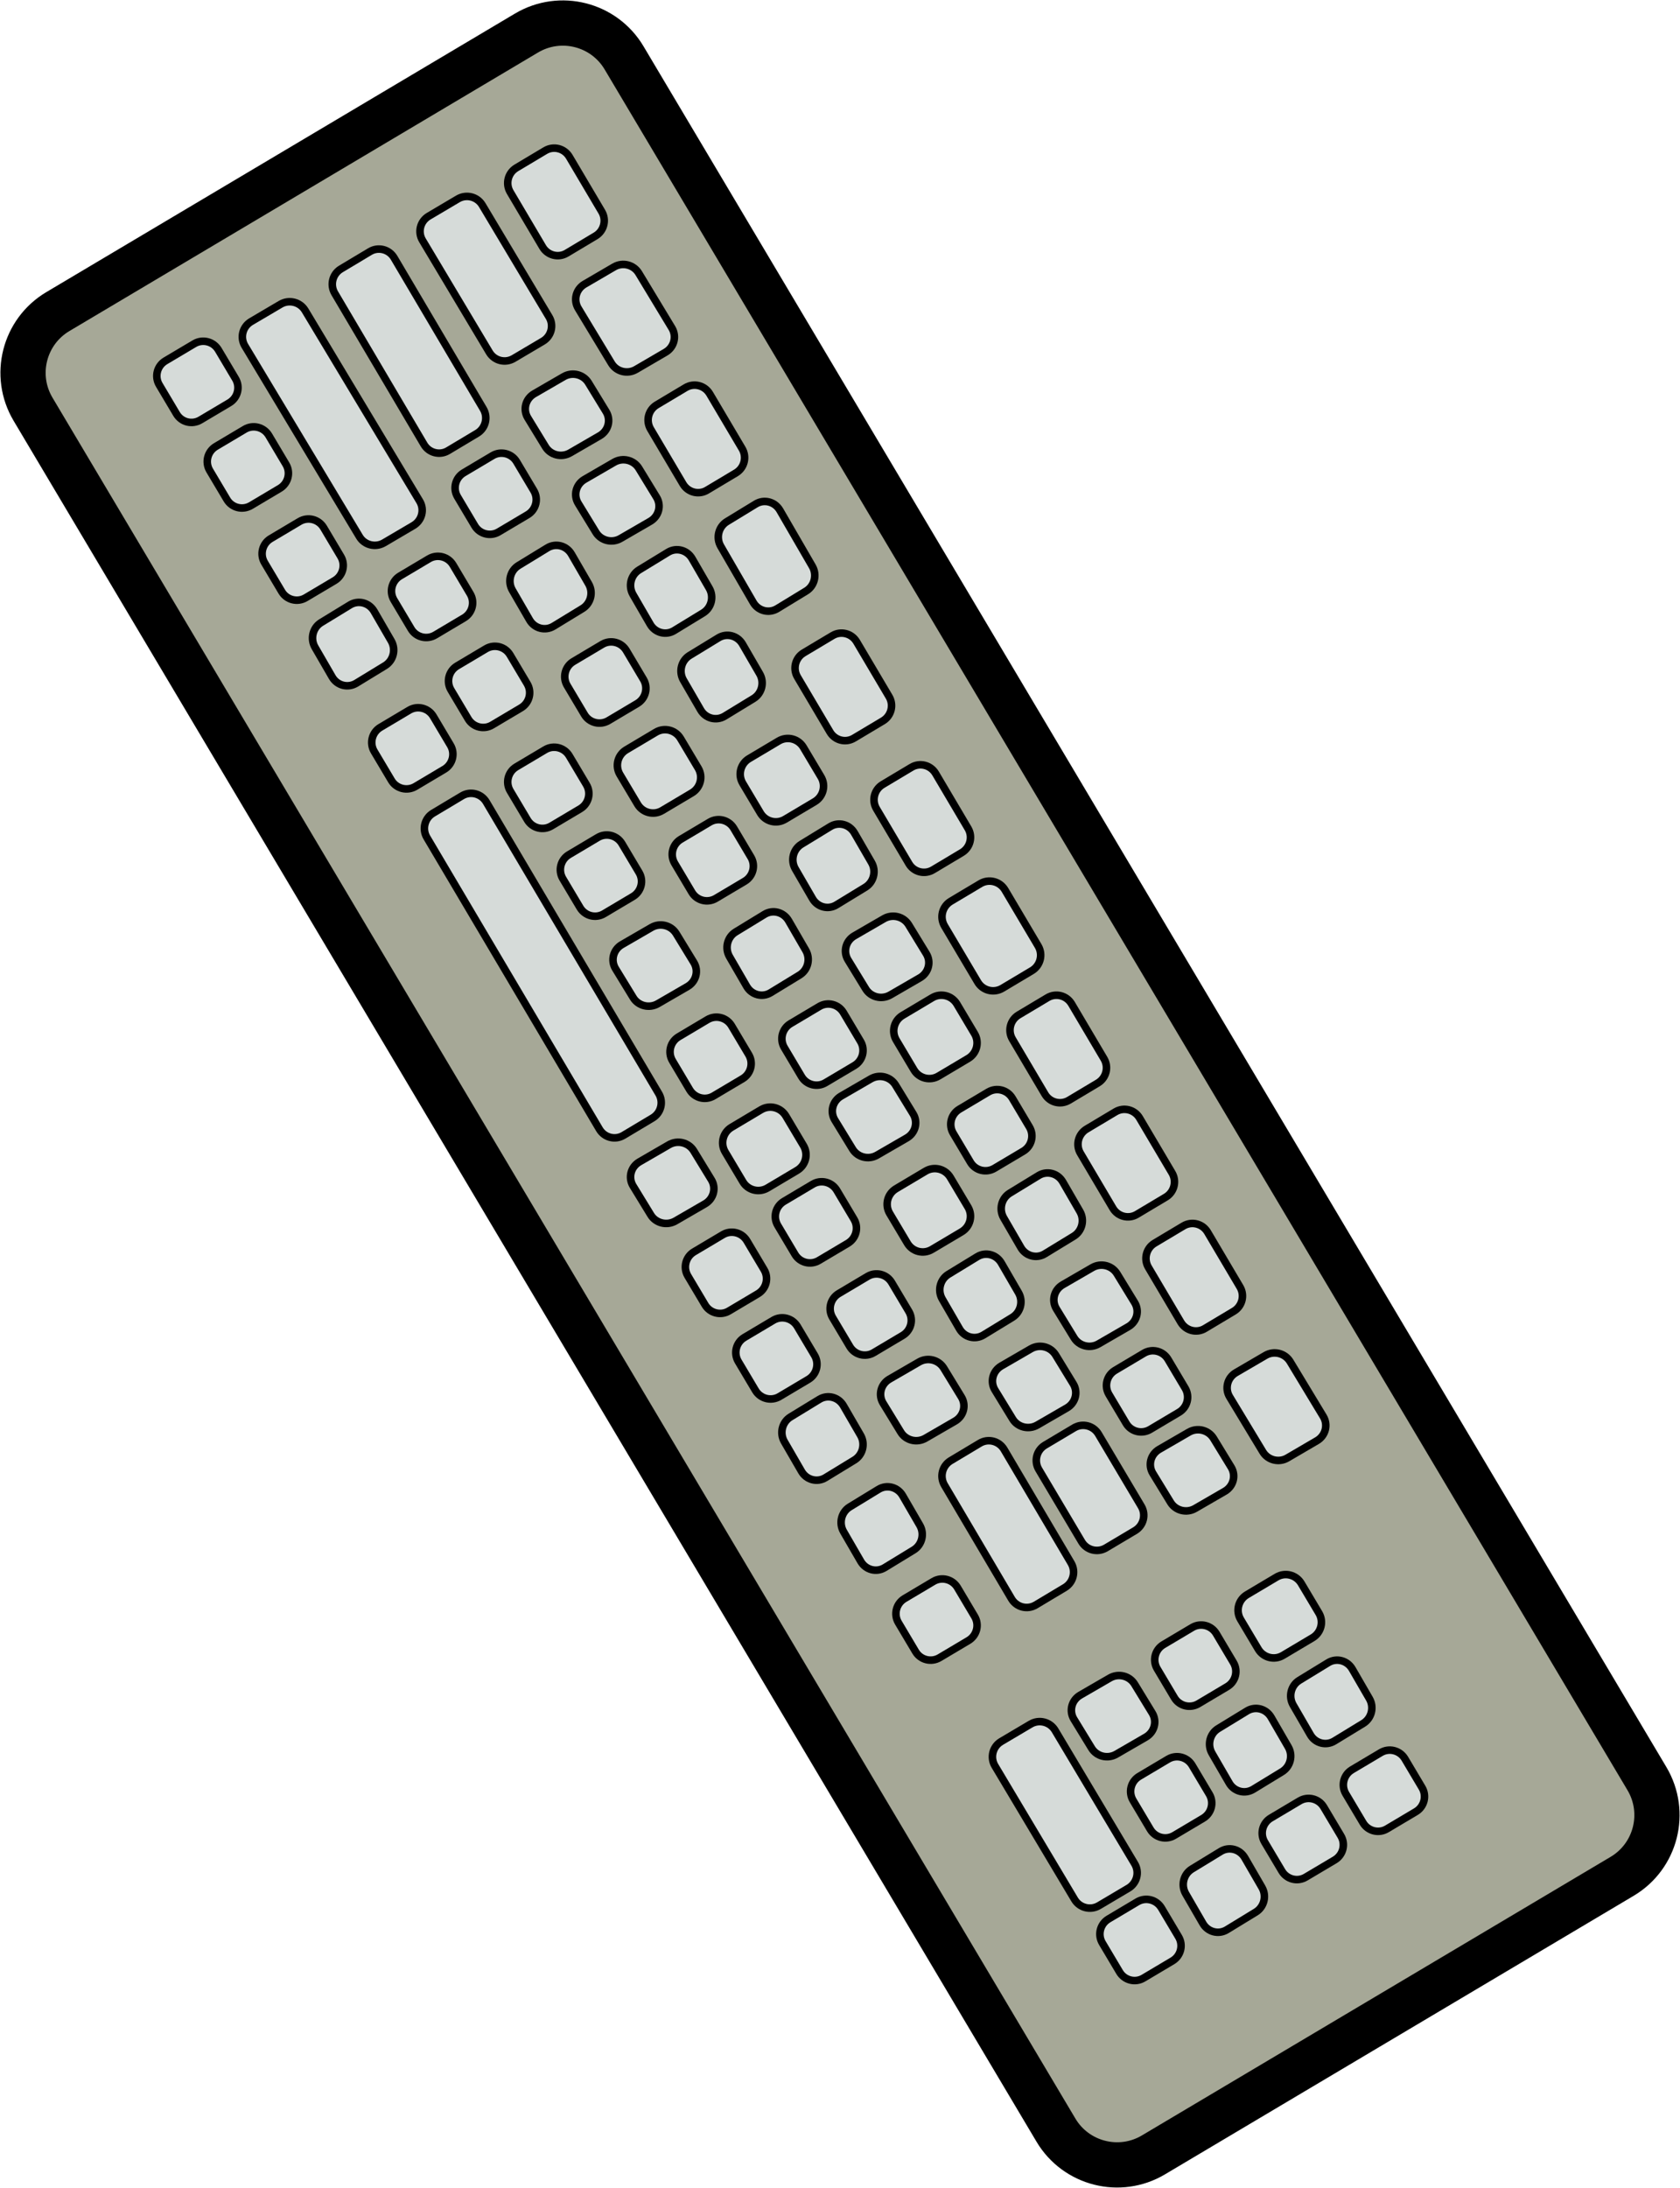 <svg width="766" height="997" xmlns="http://www.w3.org/2000/svg" xmlns:xlink="http://www.w3.org/1999/xlink" xml:space="preserve" overflow="hidden"><g transform="translate(-3227 -1281)"><path d="M3708.46 2251.65 3242.06 1467.46C3232.9 1452.04 3237.98 1432.13 3253.38 1422.98L3467.05 1296.06C3482.48 1286.9 3502.4 1291.98 3511.55 1307.37L3977.94 2091.52C3987.1 2106.95 3982.02 2126.85 3966.62 2136L3752.95 2262.92C3737.56 2272.1 3717.61 2267.04 3708.46 2251.65L3708.46 2251.65Z" stroke="#000000" stroke-width="20.625" stroke-miterlimit="8" fill="#A6A897" fill-rule="evenodd"/><path d="M3570.44 1555.51 3555.62 1529.93C3553.37 1526.05 3554.61 1521.05 3558.39 1518.71L3571.61 1510.65C3575.4 1508.34 3580.28 1509.61 3582.56 1513.49L3597.38 1539.06C3599.63 1542.94 3598.39 1547.95 3594.61 1550.28L3581.39 1558.34C3577.57 1560.66 3572.69 1559.39 3570.44 1555.51Z" stroke="#000000" stroke-width="3.438" stroke-miterlimit="8" fill="#D6DBD9" fill-rule="evenodd"/><path d="M3641.44 1674.59 3626.62 1649.53C3624.37 1645.72 3625.61 1640.82 3629.39 1638.53L3642.61 1630.63C3646.4 1628.37 3651.28 1629.61 3653.56 1633.41L3668.38 1658.47C3670.63 1662.28 3669.39 1667.18 3665.61 1669.47L3652.39 1677.37C3648.6 1679.63 3643.69 1678.4 3641.44 1674.59Z" stroke="#000000" stroke-width="3.438" stroke-miterlimit="8" fill="#D6DBD9" fill-rule="evenodd"/><path d="M3474.44 1393.58 3459.62 1368.52C3457.37 1364.71 3458.61 1359.81 3462.39 1357.52L3475.61 1349.63C3479.4 1347.37 3484.28 1348.61 3486.56 1352.41L3501.38 1377.46C3503.63 1381.27 3502.39 1386.17 3498.61 1388.46L3485.39 1396.36C3481.61 1398.65 3476.69 1397.38 3474.44 1393.58Z" stroke="#000000" stroke-width="3.438" stroke-miterlimit="8" fill="#D6DBD9" fill-rule="evenodd"/><path d="M3505.8 1446.57 3490.65 1421.52C3488.35 1417.71 3489.61 1412.81 3493.48 1410.52L3507 1402.63C3510.87 1400.37 3515.86 1401.61 3518.2 1405.41L3533.35 1430.46C3535.65 1434.27 3534.39 1439.17 3530.52 1441.46L3517 1449.35C3513.1 1451.65 3508.1 1450.38 3505.8 1446.57Z" stroke="#000000" stroke-width="3.438" stroke-miterlimit="8" fill="#D6DBD9" fill-rule="evenodd"/><path d="M3765.44 1883.58 3750.62 1858.52C3748.37 1854.72 3749.61 1849.82 3753.39 1847.52L3766.61 1839.63C3770.4 1837.37 3775.28 1838.61 3777.56 1842.41L3792.38 1867.46C3794.63 1871.27 3793.39 1876.17 3789.61 1878.46L3776.39 1886.36C3772.61 1888.65 3767.72 1887.38 3765.44 1883.58Z" stroke="#000000" stroke-width="3.438" stroke-miterlimit="8" fill="#D6DBD9" fill-rule="evenodd"/><path d="M3538.44 1501.58 3523.62 1476.52C3521.37 1472.71 3522.61 1467.81 3526.39 1465.52L3539.61 1457.63C3543.4 1455.37 3548.28 1456.61 3550.56 1460.41L3565.38 1485.46C3567.63 1489.27 3566.39 1494.17 3562.61 1496.46L3549.39 1504.36C3545.61 1506.65 3540.69 1505.38 3538.44 1501.58Z" stroke="#000000" stroke-width="3.438" stroke-miterlimit="8" fill="#D6DBD9" fill-rule="evenodd"/><path d="M3672.8 1728.51 3657.65 1702.94C3655.35 1699.05 3656.61 1694.05 3660.48 1691.71L3674 1683.65C3677.87 1681.34 3682.86 1682.61 3685.2 1686.49L3700.35 1712.06C3702.65 1715.95 3701.39 1720.95 3697.52 1723.29L3684 1731.35C3680.12 1733.65 3675.1 1732.4 3672.8 1728.51Z" stroke="#000000" stroke-width="3.438" stroke-miterlimit="8" fill="#D6DBD9" fill-rule="evenodd"/><path d="M3703.44 1779.59 3688.62 1754.52C3686.37 1750.72 3687.61 1745.81 3691.39 1743.52L3704.61 1735.63C3708.4 1733.37 3713.28 1734.61 3715.56 1738.41L3730.38 1763.47C3732.63 1767.28 3731.39 1772.18 3727.61 1774.47L3714.39 1782.37C3710.57 1784.64 3705.69 1783.39 3703.44 1779.59Z" stroke="#000000" stroke-width="3.438" stroke-miterlimit="8" fill="#D6DBD9" fill-rule="evenodd"/><path d="M3734.44 1831.58 3719.62 1806.52C3717.37 1802.72 3718.61 1797.82 3722.39 1795.52L3735.61 1787.63C3739.4 1785.37 3744.28 1786.61 3746.56 1790.41L3761.38 1815.46C3763.63 1819.27 3762.39 1824.17 3758.61 1826.46L3745.39 1834.35C3741.61 1836.65 3736.69 1835.38 3734.44 1831.58Z" stroke="#000000" stroke-width="3.438" stroke-miterlimit="8" fill="#D6DBD9" fill-rule="evenodd"/><path d="M3605.44 1614.57 3590.62 1589.52C3588.37 1585.72 3589.61 1580.81 3593.39 1578.52L3606.61 1570.63C3610.4 1568.37 3615.28 1569.61 3617.56 1573.41L3632.38 1598.46C3634.63 1602.26 3633.39 1607.17 3629.61 1609.46L3616.39 1617.35C3612.58 1619.65 3607.69 1618.38 3605.44 1614.57Z" stroke="#000000" stroke-width="3.438" stroke-miterlimit="8" fill="#D6DBD9" fill-rule="evenodd"/><path d="M3802.8 1942.58 3787.65 1917.52C3785.35 1913.71 3786.61 1908.81 3790.48 1906.52L3804 1898.63C3807.87 1896.37 3812.86 1897.61 3815.2 1901.41L3830.35 1926.46C3832.65 1930.27 3831.39 1935.17 3827.52 1937.46L3814 1945.36C3810.14 1947.65 3805.1 1946.39 3802.8 1942.58Z" stroke="#000000" stroke-width="3.438" stroke-miterlimit="8" fill="#D6DBD9" fill-rule="evenodd"/><path d="M3450.14 1441.57 3419.64 1390.53C3417.36 1386.72 3418.61 1381.82 3422.43 1379.53L3435.79 1371.63C3439.62 1369.37 3444.56 1370.61 3446.86 1374.41L3477.36 1425.45C3479.64 1429.25 3478.39 1434.16 3474.57 1436.45L3461.21 1444.35C3457.35 1446.65 3452.41 1445.38 3450.14 1441.57Z" stroke="#000000" stroke-width="3.438" stroke-miterlimit="8" fill="#D6DBD9" fill-rule="evenodd"/><path d="M3475.72 1484.61 3467.65 1471.41C3465.34 1467.62 3466.61 1462.75 3470.49 1460.47L3484.05 1452.62C3487.94 1450.37 3492.94 1451.61 3495.28 1455.38L3503.35 1468.59C3505.66 1472.37 3504.39 1477.24 3500.51 1479.52L3486.95 1487.37C3483.03 1489.63 3478.03 1488.39 3475.72 1484.61Z" stroke="#000000" stroke-width="3.438" stroke-miterlimit="8" fill="#D6DBD9" fill-rule="evenodd"/><path d="M3498.72 1523.6 3490.65 1510.4C3488.34 1506.62 3489.61 1501.75 3493.49 1499.47L3507.05 1491.62C3510.94 1489.37 3515.94 1490.61 3518.28 1494.38L3526.35 1507.58C3528.66 1511.37 3527.39 1516.24 3523.51 1518.52L3509.95 1526.37C3506.07 1528.64 3501.03 1527.38 3498.72 1523.6Z" stroke="#000000" stroke-width="3.438" stroke-miterlimit="8" fill="#D6DBD9" fill-rule="evenodd"/><path d="M3523.47 1565.49 3515.62 1551.94C3513.37 1548.05 3514.61 1543.05 3518.38 1540.71L3531.59 1532.65C3535.37 1530.34 3540.25 1531.61 3542.53 1535.49L3550.38 1549.04C3552.63 1552.93 3551.39 1557.93 3547.62 1560.27L3534.41 1568.33C3530.64 1570.67 3525.72 1569.38 3523.47 1565.49Z" stroke="#000000" stroke-width="3.438" stroke-miterlimit="8" fill="#D6DBD9" fill-rule="evenodd"/><path d="M3546.47 1604.51 3538.62 1590.95C3536.37 1587.06 3537.61 1582.06 3541.38 1579.71L3554.59 1571.65C3558.37 1569.34 3563.25 1570.61 3565.53 1574.49L3573.38 1588.05C3575.63 1591.93 3574.39 1596.94 3570.62 1599.28L3557.41 1607.34C3553.59 1609.66 3548.72 1608.39 3546.47 1604.51L3546.47 1604.51Z" stroke="#000000" stroke-width="3.438" stroke-miterlimit="8" fill="#D6DBD9" fill-rule="evenodd"/><path d="M3573.72 1651.5 3565.65 1637.94C3563.34 1634.06 3564.61 1629.05 3568.49 1626.71L3582.05 1618.65C3585.94 1616.34 3590.94 1617.61 3593.28 1621.49L3601.35 1635.04C3603.66 1638.93 3602.39 1643.93 3598.51 1646.27L3584.95 1654.33C3581.07 1656.67 3576.03 1655.38 3573.72 1651.5Z" stroke="#000000" stroke-width="3.438" stroke-miterlimit="8" fill="#D6DBD9" fill-rule="evenodd"/><path d="M3597.47 1690.49 3589.62 1676.94C3587.37 1673.05 3588.61 1668.05 3592.38 1665.71L3605.59 1657.65C3609.37 1655.34 3614.25 1656.61 3616.53 1660.49L3624.38 1674.04C3626.63 1677.92 3625.39 1682.92 3621.62 1685.26L3608.41 1693.32C3604.61 1695.68 3599.72 1694.38 3597.47 1690.49Z" stroke="#000000" stroke-width="3.438" stroke-miterlimit="8" fill="#D6DBD9" fill-rule="evenodd"/><path d="M3621.72 1731.61 3613.65 1718.41C3611.34 1714.62 3612.61 1709.75 3616.49 1707.47L3630.05 1699.62C3633.94 1697.37 3638.94 1698.61 3641.28 1702.38L3649.35 1715.59C3651.66 1719.37 3650.39 1724.24 3646.51 1726.52L3632.95 1734.37C3629.03 1736.63 3624.02 1735.4 3621.72 1731.61Z" stroke="#000000" stroke-width="3.438" stroke-miterlimit="8" fill="#D6DBD9" fill-rule="evenodd"/><path d="M3643.72 1768.51 3635.65 1754.95C3633.34 1751.06 3634.61 1746.06 3638.49 1743.72L3652.05 1735.65C3655.94 1733.34 3660.94 1734.61 3663.28 1738.49L3671.35 1752.05C3673.66 1755.93 3672.39 1760.94 3668.51 1763.28L3654.95 1771.34C3651.06 1773.66 3646.03 1772.4 3643.72 1768.51Z" stroke="#000000" stroke-width="3.438" stroke-miterlimit="8" fill="#D6DBD9" fill-rule="evenodd"/><path d="M3669.47 1810.61 3661.62 1797.41C3659.37 1793.63 3660.61 1788.75 3664.38 1786.47L3677.59 1778.62C3681.37 1776.37 3686.25 1777.61 3688.53 1781.38L3696.38 1794.59C3698.63 1798.37 3697.39 1803.25 3693.62 1805.53L3680.41 1813.38C3676.63 1815.62 3671.72 1814.4 3669.47 1810.61Z" stroke="#000000" stroke-width="3.438" stroke-miterlimit="8" fill="#D6DBD9" fill-rule="evenodd"/><path d="M3692.47 1849.49 3684.62 1835.94C3682.37 1832.05 3683.61 1827.05 3687.38 1824.71L3700.59 1816.65C3704.37 1814.34 3709.25 1815.61 3711.53 1819.49L3719.38 1833.04C3721.63 1836.93 3720.39 1841.94 3716.62 1844.28L3703.41 1852.34C3699.64 1854.67 3694.72 1853.38 3692.47 1849.49Z" stroke="#000000" stroke-width="3.438" stroke-miterlimit="8" fill="#D6DBD9" fill-rule="evenodd"/><path d="M3716.72 1890.6 3708.65 1877.4C3706.34 1873.62 3707.61 1868.75 3711.49 1866.47L3725.05 1858.62C3728.94 1856.37 3733.94 1857.61 3736.28 1861.38L3744.35 1874.58C3746.66 1878.36 3745.39 1883.23 3741.51 1885.51L3727.95 1893.35C3724.04 1895.65 3719.03 1894.38 3716.72 1890.6Z" stroke="#000000" stroke-width="3.438" stroke-miterlimit="8" fill="#D6DBD9" fill-rule="evenodd"/><path d="M3740.47 1929.61 3732.62 1916.41C3730.37 1912.63 3731.61 1907.75 3735.38 1905.47L3748.59 1897.62C3752.37 1895.37 3757.25 1896.61 3759.53 1900.38L3767.38 1913.58C3769.63 1917.37 3768.39 1922.24 3764.62 1924.52L3751.41 1932.37C3747.59 1934.63 3742.72 1933.39 3740.47 1929.61Z" stroke="#000000" stroke-width="3.438" stroke-miterlimit="8" fill="#D6DBD9" fill-rule="evenodd"/><path d="M3760.72 1965.6 3752.65 1952.4C3750.34 1948.62 3751.61 1943.75 3755.49 1941.47L3769.05 1933.62C3772.94 1931.37 3777.94 1932.61 3780.28 1936.38L3788.35 1949.58C3790.66 1953.36 3789.39 1958.23 3785.51 1960.51L3771.95 1968.36C3768.04 1970.65 3763.02 1969.38 3760.72 1965.6Z" stroke="#000000" stroke-width="3.438" stroke-miterlimit="8" fill="#D6DBD9" fill-rule="evenodd"/><path d="M3468.47 1563.51 3460.62 1549.95C3458.37 1546.06 3459.61 1541.06 3463.38 1538.72L3476.59 1530.65C3480.37 1528.34 3485.25 1529.61 3487.53 1533.49L3495.38 1547.05C3497.63 1550.94 3496.39 1555.94 3492.62 1558.28L3479.41 1566.34C3475.63 1568.66 3470.72 1567.4 3468.47 1563.51Z" stroke="#000000" stroke-width="3.438" stroke-miterlimit="8" fill="#D6DBD9" fill-rule="evenodd"/><path d="M3493.47 1606.61 3485.62 1593.41C3483.37 1589.63 3484.61 1584.75 3488.38 1582.47L3501.59 1574.62C3505.37 1572.37 3510.25 1573.61 3512.53 1577.38L3520.38 1590.59C3522.63 1594.37 3521.39 1599.25 3517.62 1601.53L3504.41 1609.38C3500.62 1611.62 3495.72 1610.4 3493.47 1606.61Z" stroke="#000000" stroke-width="3.438" stroke-miterlimit="8" fill="#D6DBD9" fill-rule="evenodd"/><path d="M3517.72 1647.49 3509.65 1633.94C3507.34 1630.05 3508.61 1625.05 3512.49 1622.71L3526.05 1614.65C3529.94 1612.34 3534.94 1613.61 3537.28 1617.49L3545.35 1631.04C3547.66 1634.93 3546.39 1639.93 3542.51 1642.27L3528.95 1650.33C3525.07 1652.67 3520.03 1651.38 3517.72 1647.49Z" stroke="#000000" stroke-width="3.438" stroke-miterlimit="8" fill="#D6DBD9" fill-rule="evenodd"/><path d="M3542.47 1687.61 3534.62 1674.41C3532.37 1670.62 3533.61 1665.75 3537.38 1663.47L3550.59 1655.62C3554.37 1653.37 3559.25 1654.61 3561.53 1658.38L3569.38 1671.59C3571.63 1675.37 3570.39 1680.24 3566.62 1682.52L3553.41 1690.37C3549.6 1692.63 3544.72 1691.39 3542.47 1687.61Z" stroke="#000000" stroke-width="3.438" stroke-miterlimit="8" fill="#D6DBD9" fill-rule="evenodd"/><path d="M3567.47 1730.5 3559.62 1716.94C3557.37 1713.05 3558.61 1708.05 3562.38 1705.71L3575.59 1697.65C3579.37 1695.34 3584.25 1696.61 3586.53 1700.49L3594.38 1714.04C3596.63 1717.93 3595.39 1722.93 3591.62 1725.27L3578.41 1733.33C3574.64 1735.67 3569.72 1734.38 3567.47 1730.5Z" stroke="#000000" stroke-width="3.438" stroke-miterlimit="8" fill="#D6DBD9" fill-rule="evenodd"/><path d="M3592.47 1771.6 3584.62 1758.4C3582.37 1754.62 3583.61 1749.75 3587.38 1747.47L3600.59 1739.62C3604.37 1737.37 3609.25 1738.61 3611.53 1742.38L3619.38 1755.58C3621.63 1759.36 3620.39 1764.24 3616.62 1766.52L3603.41 1774.36C3599.64 1776.64 3594.72 1775.39 3592.47 1771.6Z" stroke="#000000" stroke-width="3.438" stroke-miterlimit="8" fill="#D6DBD9" fill-rule="evenodd"/><path d="M3615.72 1804.6 3607.65 1791.4C3605.34 1787.62 3606.61 1782.75 3610.49 1780.47L3624.05 1772.62C3627.94 1770.37 3632.94 1771.61 3635.28 1775.38L3643.35 1788.58C3645.66 1792.36 3644.39 1797.23 3640.51 1799.51L3626.95 1807.35C3623.04 1809.65 3618.02 1808.38 3615.72 1804.6Z" stroke="#000000" stroke-width="3.438" stroke-miterlimit="8" fill="#D6DBD9" fill-rule="evenodd"/><path d="M3640.72 1847.49 3632.65 1833.94C3630.34 1830.05 3631.61 1825.05 3635.49 1822.71L3649.05 1814.65C3652.94 1812.34 3657.94 1813.61 3660.28 1817.49L3668.35 1831.04C3670.66 1834.93 3669.39 1839.93 3665.51 1842.27L3651.95 1850.32C3648.04 1852.68 3643.02 1851.38 3640.72 1847.49Z" stroke="#000000" stroke-width="3.438" stroke-miterlimit="8" fill="#D6DBD9" fill-rule="evenodd"/><path d="M3664.47 1886.51 3656.62 1872.95C3654.37 1869.06 3655.61 1864.06 3659.38 1861.71L3672.59 1853.65C3676.37 1851.34 3681.25 1852.61 3683.53 1856.49L3691.38 1870.04C3693.63 1873.93 3692.39 1878.94 3688.62 1881.28L3675.41 1889.34C3671.59 1891.66 3666.72 1890.39 3664.47 1886.51Z" stroke="#000000" stroke-width="3.438" stroke-miterlimit="8" fill="#D6DBD9" fill-rule="evenodd"/><path d="M3688.72 1927.61 3680.65 1914.41C3678.34 1910.63 3679.61 1905.75 3683.49 1903.47L3697.05 1895.62C3700.94 1893.37 3705.94 1894.61 3708.28 1898.38L3716.35 1911.59C3718.66 1915.37 3717.39 1920.25 3713.51 1922.53L3699.95 1930.38C3696.06 1932.62 3691.03 1931.4 3688.72 1927.61Z" stroke="#000000" stroke-width="3.438" stroke-miterlimit="8" fill="#D6DBD9" fill-rule="evenodd"/><path d="M3420.33 1483.55 3379.63 1414.64C3377.37 1410.81 3378.61 1405.88 3382.4 1403.58L3395.68 1395.63C3399.48 1393.36 3404.38 1394.61 3406.67 1398.43L3447.37 1467.34C3449.63 1471.17 3448.39 1476.1 3444.6 1478.41L3431.32 1486.35C3427.53 1488.65 3422.59 1487.39 3420.33 1483.55Z" stroke="#000000" stroke-width="3.438" stroke-miterlimit="8" fill="#D6DBD9" fill-rule="evenodd"/><path d="M3414.47 1567.62 3406.62 1554.41C3404.37 1550.63 3405.61 1545.75 3409.38 1543.47L3422.59 1535.62C3426.37 1533.37 3431.25 1534.61 3433.53 1538.38L3441.38 1551.59C3443.63 1555.37 3442.39 1560.25 3438.62 1562.53L3425.41 1570.38C3421.63 1572.62 3416.72 1571.4 3414.47 1567.62Z" stroke="#000000" stroke-width="3.438" stroke-miterlimit="8" fill="#D6DBD9" fill-rule="evenodd"/><path d="M3443.47 1520.6 3435.62 1507.4C3433.37 1503.62 3434.61 1498.75 3438.38 1496.47L3451.59 1488.62C3455.37 1486.37 3460.25 1487.61 3462.53 1491.38L3470.38 1504.58C3472.63 1508.37 3471.39 1513.24 3467.62 1515.52L3454.41 1523.36C3450.64 1525.64 3445.72 1524.38 3443.47 1520.6Z" stroke="#000000" stroke-width="3.438" stroke-miterlimit="8" fill="#D6DBD9" fill-rule="evenodd"/><path d="M3720.2 1983.57 3700.63 1950.61C3698.36 1946.79 3699.61 1941.86 3703.42 1939.56L3716.75 1931.63C3720.57 1929.36 3725.5 1930.61 3727.8 1934.42L3747.37 1967.39C3749.64 1971.21 3748.39 1976.13 3744.58 1978.43L3731.25 1986.36C3727.39 1988.64 3722.47 1987.39 3720.2 1983.57L3720.2 1983.57Z" stroke="#000000" stroke-width="3.438" stroke-miterlimit="8" fill="#D6DBD9" fill-rule="evenodd"/><path d="M3390.91 1525.58 3338.64 1438.6C3336.35 1434.78 3337.61 1429.86 3341.46 1427.56L3354.93 1419.63C3358.8 1417.36 3363.77 1418.61 3366.09 1422.42L3418.36 1509.4C3420.65 1513.22 3419.39 1518.14 3415.54 1520.44L3402.07 1528.36C3398.2 1530.63 3393.2 1529.4 3390.91 1525.58Z" stroke="#000000" stroke-width="3.438" stroke-miterlimit="8" fill="#D6DBD9" fill-rule="evenodd"/><path d="M3440.47 1608.6 3432.62 1595.4C3430.37 1591.62 3431.61 1586.75 3435.38 1584.47L3448.59 1576.62C3452.37 1574.37 3457.25 1575.61 3459.53 1579.38L3467.38 1592.58C3469.63 1596.37 3468.39 1601.24 3464.62 1603.52L3451.41 1611.36C3447.64 1613.64 3442.72 1612.38 3440.47 1608.6Z" stroke="#000000" stroke-width="3.438" stroke-miterlimit="8" fill="#D6DBD9" fill-rule="evenodd"/><path d="M3467.47 1654.6 3459.62 1641.4C3457.37 1637.62 3458.61 1632.74 3462.38 1630.47L3475.59 1622.62C3479.37 1620.37 3484.25 1621.61 3486.53 1625.38L3494.38 1638.58C3496.63 1642.36 3495.39 1647.23 3491.62 1649.51L3478.41 1657.36C3474.6 1659.65 3469.72 1658.38 3467.47 1654.6Z" stroke="#000000" stroke-width="3.438" stroke-miterlimit="8" fill="#D6DBD9" fill-rule="evenodd"/><path d="M3491.47 1694.59 3483.62 1681.4C3481.37 1677.62 3482.61 1672.74 3486.38 1670.47L3499.59 1662.62C3503.37 1660.37 3508.25 1661.61 3510.53 1665.38L3518.38 1678.58C3520.63 1682.36 3519.39 1687.23 3515.62 1689.51L3502.41 1697.36C3498.61 1699.65 3493.72 1698.38 3491.47 1694.59Z" stroke="#000000" stroke-width="3.438" stroke-miterlimit="8" fill="#D6DBD9" fill-rule="evenodd"/><path d="M3515.72 1735.61 3507.65 1722.41C3505.34 1718.63 3506.61 1713.75 3510.49 1711.47L3524.05 1703.62C3527.94 1701.37 3532.94 1702.61 3535.28 1706.38L3543.35 1719.58C3545.66 1723.37 3544.39 1728.24 3540.51 1730.52L3526.95 1738.37C3523.06 1740.62 3518.03 1739.4 3515.72 1735.61Z" stroke="#000000" stroke-width="3.438" stroke-miterlimit="8" fill="#D6DBD9" fill-rule="evenodd"/><path d="M3541.47 1777.6 3533.62 1764.4C3531.37 1760.62 3532.61 1755.75 3536.38 1753.47L3549.59 1745.62C3553.37 1743.37 3558.25 1744.61 3560.53 1748.38L3568.38 1761.58C3570.63 1765.37 3569.39 1770.24 3565.62 1772.52L3552.41 1780.36C3548.64 1782.64 3543.75 1781.38 3541.47 1777.6Z" stroke="#000000" stroke-width="3.438" stroke-miterlimit="8" fill="#D6DBD9" fill-rule="evenodd"/><path d="M3565.72 1819.51 3557.65 1805.95C3555.34 1802.06 3556.61 1797.05 3560.49 1794.72L3574.05 1786.65C3577.94 1784.34 3582.94 1785.61 3585.28 1789.49L3593.35 1803.04C3595.66 1806.93 3594.39 1811.94 3590.51 1814.28L3576.95 1822.34C3573.03 1824.66 3568.03 1823.39 3565.72 1819.51Z" stroke="#000000" stroke-width="3.438" stroke-miterlimit="8" fill="#D6DBD9" fill-rule="evenodd"/><path d="M3589.47 1852.6 3581.62 1839.4C3579.37 1835.62 3580.61 1830.75 3584.38 1828.47L3597.59 1820.62C3601.37 1818.37 3606.25 1819.61 3608.53 1823.38L3616.38 1836.58C3618.63 1840.36 3617.39 1845.23 3613.62 1847.51L3600.41 1855.35C3596.6 1857.65 3591.72 1856.38 3589.47 1852.6Z" stroke="#000000" stroke-width="3.438" stroke-miterlimit="8" fill="#D6DBD9" fill-rule="evenodd"/><path d="M3614.47 1894.6 3606.62 1881.4C3604.37 1877.62 3605.61 1872.75 3609.38 1870.47L3622.59 1862.62C3626.37 1860.37 3631.25 1861.61 3633.53 1865.38L3641.38 1878.58C3643.63 1882.36 3642.39 1887.24 3638.62 1889.51L3625.41 1897.36C3621.64 1899.64 3616.72 1898.39 3614.47 1894.6Z" stroke="#000000" stroke-width="3.438" stroke-miterlimit="8" fill="#D6DBD9" fill-rule="evenodd"/><path d="M3637.72 1933.61 3629.65 1920.41C3627.34 1916.63 3628.61 1911.75 3632.49 1909.47L3646.05 1901.62C3649.94 1899.37 3654.94 1900.61 3657.28 1904.39L3665.35 1917.59C3667.66 1921.37 3666.39 1926.25 3662.51 1928.53L3648.95 1936.38C3645.06 1938.62 3640.03 1937.4 3637.72 1933.61Z" stroke="#000000" stroke-width="3.438" stroke-miterlimit="8" fill="#D6DBD9" fill-rule="evenodd"/><path d="M3688.21 2009.55 3657.63 1957.74C3655.36 1953.89 3656.61 1948.94 3660.42 1946.62L3673.75 1938.64C3677.57 1936.35 3682.49 1937.61 3684.79 1941.45L3715.37 1993.25C3717.64 1997.1 3716.39 2002.06 3712.58 2004.37L3699.25 2012.35C3695.4 2014.65 3690.48 2013.39 3688.21 2009.55Z" stroke="#000000" stroke-width="3.438" stroke-miterlimit="8" fill="#D6DBD9" fill-rule="evenodd"/><path d="M3307.47 1469.59 3299.62 1456.39C3297.37 1452.61 3298.61 1447.74 3302.38 1445.46L3315.59 1437.62C3319.37 1435.37 3324.25 1436.61 3326.53 1440.38L3334.38 1453.58C3336.63 1457.36 3335.39 1462.23 3331.62 1464.51L3318.41 1472.35C3314.6 1474.64 3309.73 1473.41 3307.47 1469.59Z" stroke="#000000" stroke-width="3.438" stroke-miterlimit="8" fill="#D6DBD9" fill-rule="evenodd"/><path d="M3330.47 1508.61 3322.62 1495.41C3320.37 1491.62 3321.61 1486.75 3325.38 1484.47L3338.59 1476.62C3342.37 1474.37 3347.25 1475.61 3349.53 1479.38L3357.38 1492.59C3359.63 1496.37 3358.39 1501.24 3354.62 1503.52L3341.41 1511.37C3337.59 1513.63 3332.72 1512.39 3330.47 1508.61Z" stroke="#000000" stroke-width="3.438" stroke-miterlimit="8" fill="#D6DBD9" fill-rule="evenodd"/><path d="M3355.47 1550.6 3347.62 1537.4C3345.37 1533.62 3346.61 1528.75 3350.38 1526.47L3363.59 1518.62C3367.37 1516.37 3372.25 1517.61 3374.53 1521.38L3382.38 1534.58C3384.63 1538.36 3383.39 1543.24 3379.62 1545.52L3366.41 1553.36C3362.64 1555.64 3357.72 1554.39 3355.47 1550.6Z" stroke="#000000" stroke-width="3.438" stroke-miterlimit="8" fill="#D6DBD9" fill-rule="evenodd"/><path d="M3378.47 1589.51 3370.62 1575.95C3368.37 1572.06 3369.61 1567.05 3373.38 1564.71L3386.59 1556.65C3390.37 1554.34 3395.25 1555.61 3397.53 1559.49L3405.38 1573.05C3407.63 1576.94 3406.39 1581.95 3402.62 1584.29L3389.41 1592.35C3385.62 1594.65 3380.72 1593.4 3378.47 1589.51Z" stroke="#000000" stroke-width="3.438" stroke-miterlimit="8" fill="#D6DBD9" fill-rule="evenodd"/><path d="M3405.47 1636.61 3397.62 1623.41C3395.37 1619.63 3396.61 1614.75 3400.38 1612.47L3413.59 1604.62C3417.37 1602.37 3422.25 1603.61 3424.53 1607.38L3432.38 1620.59C3434.63 1624.37 3433.39 1629.25 3429.62 1631.52L3416.41 1639.38C3412.62 1641.62 3407.72 1640.4 3405.47 1636.61Z" stroke="#000000" stroke-width="3.438" stroke-miterlimit="8" fill="#D6DBD9" fill-rule="evenodd"/><path d="M3500.3 1795.55 3421.63 1662.62C3419.37 1658.8 3420.61 1653.87 3424.41 1651.57L3437.7 1643.63C3441.5 1641.36 3446.41 1642.61 3448.7 1646.43L3527.37 1779.35C3529.63 1783.18 3528.39 1788.11 3524.59 1790.41L3511.3 1798.35C3507.47 1800.66 3502.56 1799.38 3500.3 1795.55Z" stroke="#000000" stroke-width="3.438" stroke-miterlimit="8" fill="#D6DBD9" fill-rule="evenodd"/><path d="M3523.72 1834.61 3515.65 1821.41C3513.34 1817.62 3514.61 1812.75 3518.49 1810.47L3532.05 1802.62C3535.94 1800.37 3540.94 1801.61 3543.28 1805.38L3551.35 1818.59C3553.66 1822.37 3552.39 1827.25 3548.51 1829.53L3534.95 1837.38C3531.06 1839.62 3526.03 1838.4 3523.72 1834.61Z" stroke="#000000" stroke-width="3.438" stroke-miterlimit="8" fill="#D6DBD9" fill-rule="evenodd"/><path d="M3548.47 1875.6 3540.62 1862.41C3538.37 1858.62 3539.61 1853.75 3543.38 1851.47L3556.59 1843.62C3560.37 1841.37 3565.25 1842.61 3567.53 1846.38L3575.38 1859.58C3577.63 1863.36 3576.39 1868.24 3572.62 1870.51L3559.41 1878.36C3555.64 1880.64 3550.72 1879.38 3548.47 1875.6Z" stroke="#000000" stroke-width="3.438" stroke-miterlimit="8" fill="#D6DBD9" fill-rule="evenodd"/><path d="M3571.47 1914.61 3563.62 1901.41C3561.37 1897.63 3562.61 1892.75 3566.38 1890.47L3579.59 1882.62C3583.37 1880.37 3588.25 1881.61 3590.53 1885.39L3598.38 1898.59C3600.63 1902.38 3599.39 1907.25 3595.62 1909.53L3582.41 1917.38C3578.63 1919.62 3573.76 1918.39 3571.47 1914.61Z" stroke="#000000" stroke-width="3.438" stroke-miterlimit="8" fill="#D6DBD9" fill-rule="evenodd"/><path d="M3592.47 1951.5 3584.62 1937.94C3582.37 1934.06 3583.61 1929.05 3587.38 1926.71L3600.59 1918.65C3604.37 1916.34 3609.25 1917.61 3611.53 1921.49L3619.38 1935.04C3621.63 1938.93 3620.39 1943.93 3616.62 1946.27L3603.41 1954.33C3599.64 1956.67 3594.72 1955.38 3592.47 1951.5Z" stroke="#000000" stroke-width="3.438" stroke-miterlimit="8" fill="#D6DBD9" fill-rule="evenodd"/><path d="M3619.47 1992.49 3611.62 1978.94C3609.37 1975.05 3610.61 1970.05 3614.38 1967.71L3627.59 1959.65C3631.37 1957.34 3636.25 1958.61 3638.53 1962.49L3646.38 1976.04C3648.63 1979.93 3647.39 1984.93 3643.62 1987.27L3630.41 1995.33C3626.6 1997.68 3621.72 1996.37 3619.47 1992.49Z" stroke="#000000" stroke-width="3.438" stroke-miterlimit="8" fill="#D6DBD9" fill-rule="evenodd"/><path d="M3644.47 2033.61 3636.62 2020.41C3634.37 2016.62 3635.61 2011.75 3639.38 2009.47L3652.59 2001.62C3656.37 1999.37 3661.25 2000.61 3663.53 2004.38L3671.38 2017.59C3673.63 2021.37 3672.39 2026.24 3668.62 2028.52L3655.41 2036.37C3651.59 2038.63 3646.72 2037.39 3644.47 2033.61Z" stroke="#000000" stroke-width="3.438" stroke-miterlimit="8" fill="#D6DBD9" fill-rule="evenodd"/><path d="M3800.72 2032.5 3792.65 2018.94C3790.34 2015.06 3791.61 2010.05 3795.49 2007.71L3809.05 1999.65C3812.94 1997.34 3817.94 1998.61 3820.28 2002.49L3828.35 2016.04C3830.66 2019.93 3829.39 2024.93 3825.51 2027.27L3811.95 2035.33C3808.07 2037.68 3803.06 2036.38 3800.72 2032.5Z" stroke="#000000" stroke-width="3.438" stroke-miterlimit="8" fill="#D6DBD9" fill-rule="evenodd"/><path d="M3848.47 2111.6 3840.62 2098.4C3838.37 2094.62 3839.61 2089.75 3843.38 2087.47L3856.59 2079.62C3860.37 2077.37 3865.25 2078.61 3867.53 2082.38L3875.38 2095.58C3877.63 2099.36 3876.39 2104.24 3872.62 2106.51L3859.41 2114.36C3855.64 2116.64 3850.72 2115.39 3848.47 2111.6Z" stroke="#000000" stroke-width="3.438" stroke-miterlimit="8" fill="#D6DBD9" fill-rule="evenodd"/><path d="M3824.47 2071.51 3816.62 2057.95C3814.37 2054.06 3815.61 2049.06 3819.38 2046.72L3832.59 2038.65C3836.37 2036.34 3841.25 2037.61 3843.53 2041.49L3851.38 2055.05C3853.63 2058.93 3852.39 2063.94 3848.62 2066.28L3835.41 2074.34C3831.62 2076.66 3826.72 2075.4 3824.47 2071.51Z" stroke="#000000" stroke-width="3.438" stroke-miterlimit="8" fill="#D6DBD9" fill-rule="evenodd"/><path d="M3762.47 2054.62 3754.62 2041.41C3752.37 2037.63 3753.61 2032.75 3757.38 2030.47L3770.59 2022.62C3774.37 2020.37 3779.25 2021.61 3781.53 2025.38L3789.38 2038.59C3791.63 2042.37 3790.39 2047.24 3786.62 2049.52L3773.41 2057.37C3769.63 2059.62 3764.72 2058.4 3762.47 2054.62Z" stroke="#000000" stroke-width="3.438" stroke-miterlimit="8" fill="#D6DBD9" fill-rule="evenodd"/><path d="M3787.47 2093.51 3779.62 2079.95C3777.37 2076.06 3778.61 2071.05 3782.38 2068.71L3795.59 2060.65C3799.37 2058.34 3804.25 2059.61 3806.53 2063.49L3814.38 2077.05C3816.63 2080.94 3815.39 2085.94 3811.62 2088.29L3798.41 2096.35C3794.63 2098.65 3789.72 2097.4 3787.47 2093.51Z" stroke="#000000" stroke-width="3.438" stroke-miterlimit="8" fill="#D6DBD9" fill-rule="evenodd"/><path d="M3811.47 2133.6 3803.62 2120.4C3801.37 2116.62 3802.61 2111.75 3806.38 2109.47L3819.59 2101.62C3823.37 2099.37 3828.25 2100.61 3830.53 2104.38L3838.38 2117.58C3840.63 2121.36 3839.39 2126.23 3835.62 2128.51L3822.41 2136.35C3818.6 2138.65 3813.72 2137.38 3811.47 2133.6Z" stroke="#000000" stroke-width="3.438" stroke-miterlimit="8" fill="#D6DBD9" fill-rule="evenodd"/><path d="M3724.72 2077.61 3716.65 2064.41C3714.34 2060.62 3715.61 2055.75 3719.49 2053.47L3733.05 2045.62C3736.94 2043.37 3741.94 2044.61 3744.28 2048.38L3752.35 2061.58C3754.66 2065.37 3753.39 2070.24 3749.51 2072.52L3735.95 2080.37C3732.03 2082.63 3727.03 2081.39 3724.72 2077.61Z" stroke="#000000" stroke-width="3.438" stroke-miterlimit="8" fill="#D6DBD9" fill-rule="evenodd"/><path d="M3751.47 2114.59 3743.62 2101.4C3741.37 2097.62 3742.61 2092.74 3746.38 2090.47L3759.59 2082.62C3763.37 2080.37 3768.25 2081.61 3770.53 2085.38L3778.38 2098.58C3780.63 2102.36 3779.39 2107.24 3775.62 2109.51L3762.41 2117.36C3758.61 2119.64 3753.72 2118.38 3751.47 2114.59Z" stroke="#000000" stroke-width="3.438" stroke-miterlimit="8" fill="#D6DBD9" fill-rule="evenodd"/><path d="M3775.47 2157.5 3767.62 2143.94C3765.37 2140.06 3766.61 2135.05 3770.38 2132.71L3783.59 2124.65C3787.37 2122.34 3792.25 2123.61 3794.53 2127.49L3802.38 2141.04C3804.63 2144.93 3803.39 2149.93 3799.62 2152.27L3786.41 2160.33C3782.64 2162.67 3777.72 2161.38 3775.47 2157.5Z" stroke="#000000" stroke-width="3.438" stroke-miterlimit="8" fill="#D6DBD9" fill-rule="evenodd"/><path d="M3716.96 2146.54 3680.64 2085.68C3678.35 2081.85 3679.61 2076.9 3683.46 2074.59L3696.9 2066.64C3700.76 2064.36 3705.72 2065.61 3708.04 2069.44L3744.36 2130.29C3746.65 2134.13 3745.39 2139.07 3741.54 2141.38L3728.1 2149.34C3724.23 2151.66 3719.25 2150.38 3716.96 2146.54L3716.96 2146.54Z" stroke="#000000" stroke-width="3.438" stroke-miterlimit="8" fill="#D6DBD9" fill-rule="evenodd"/><path d="M3737.47 2179.6 3729.62 2166.4C3727.37 2162.62 3728.61 2157.75 3732.38 2155.47L3745.59 2147.62C3749.37 2145.37 3754.25 2146.61 3756.53 2150.38L3764.38 2163.58C3766.63 2167.36 3765.39 2172.23 3761.62 2174.51L3748.41 2182.36C3744.64 2184.64 3739.72 2183.39 3737.47 2179.6Z" stroke="#000000" stroke-width="3.438" stroke-miterlimit="8" fill="#D6DBD9" fill-rule="evenodd"/></g></svg>